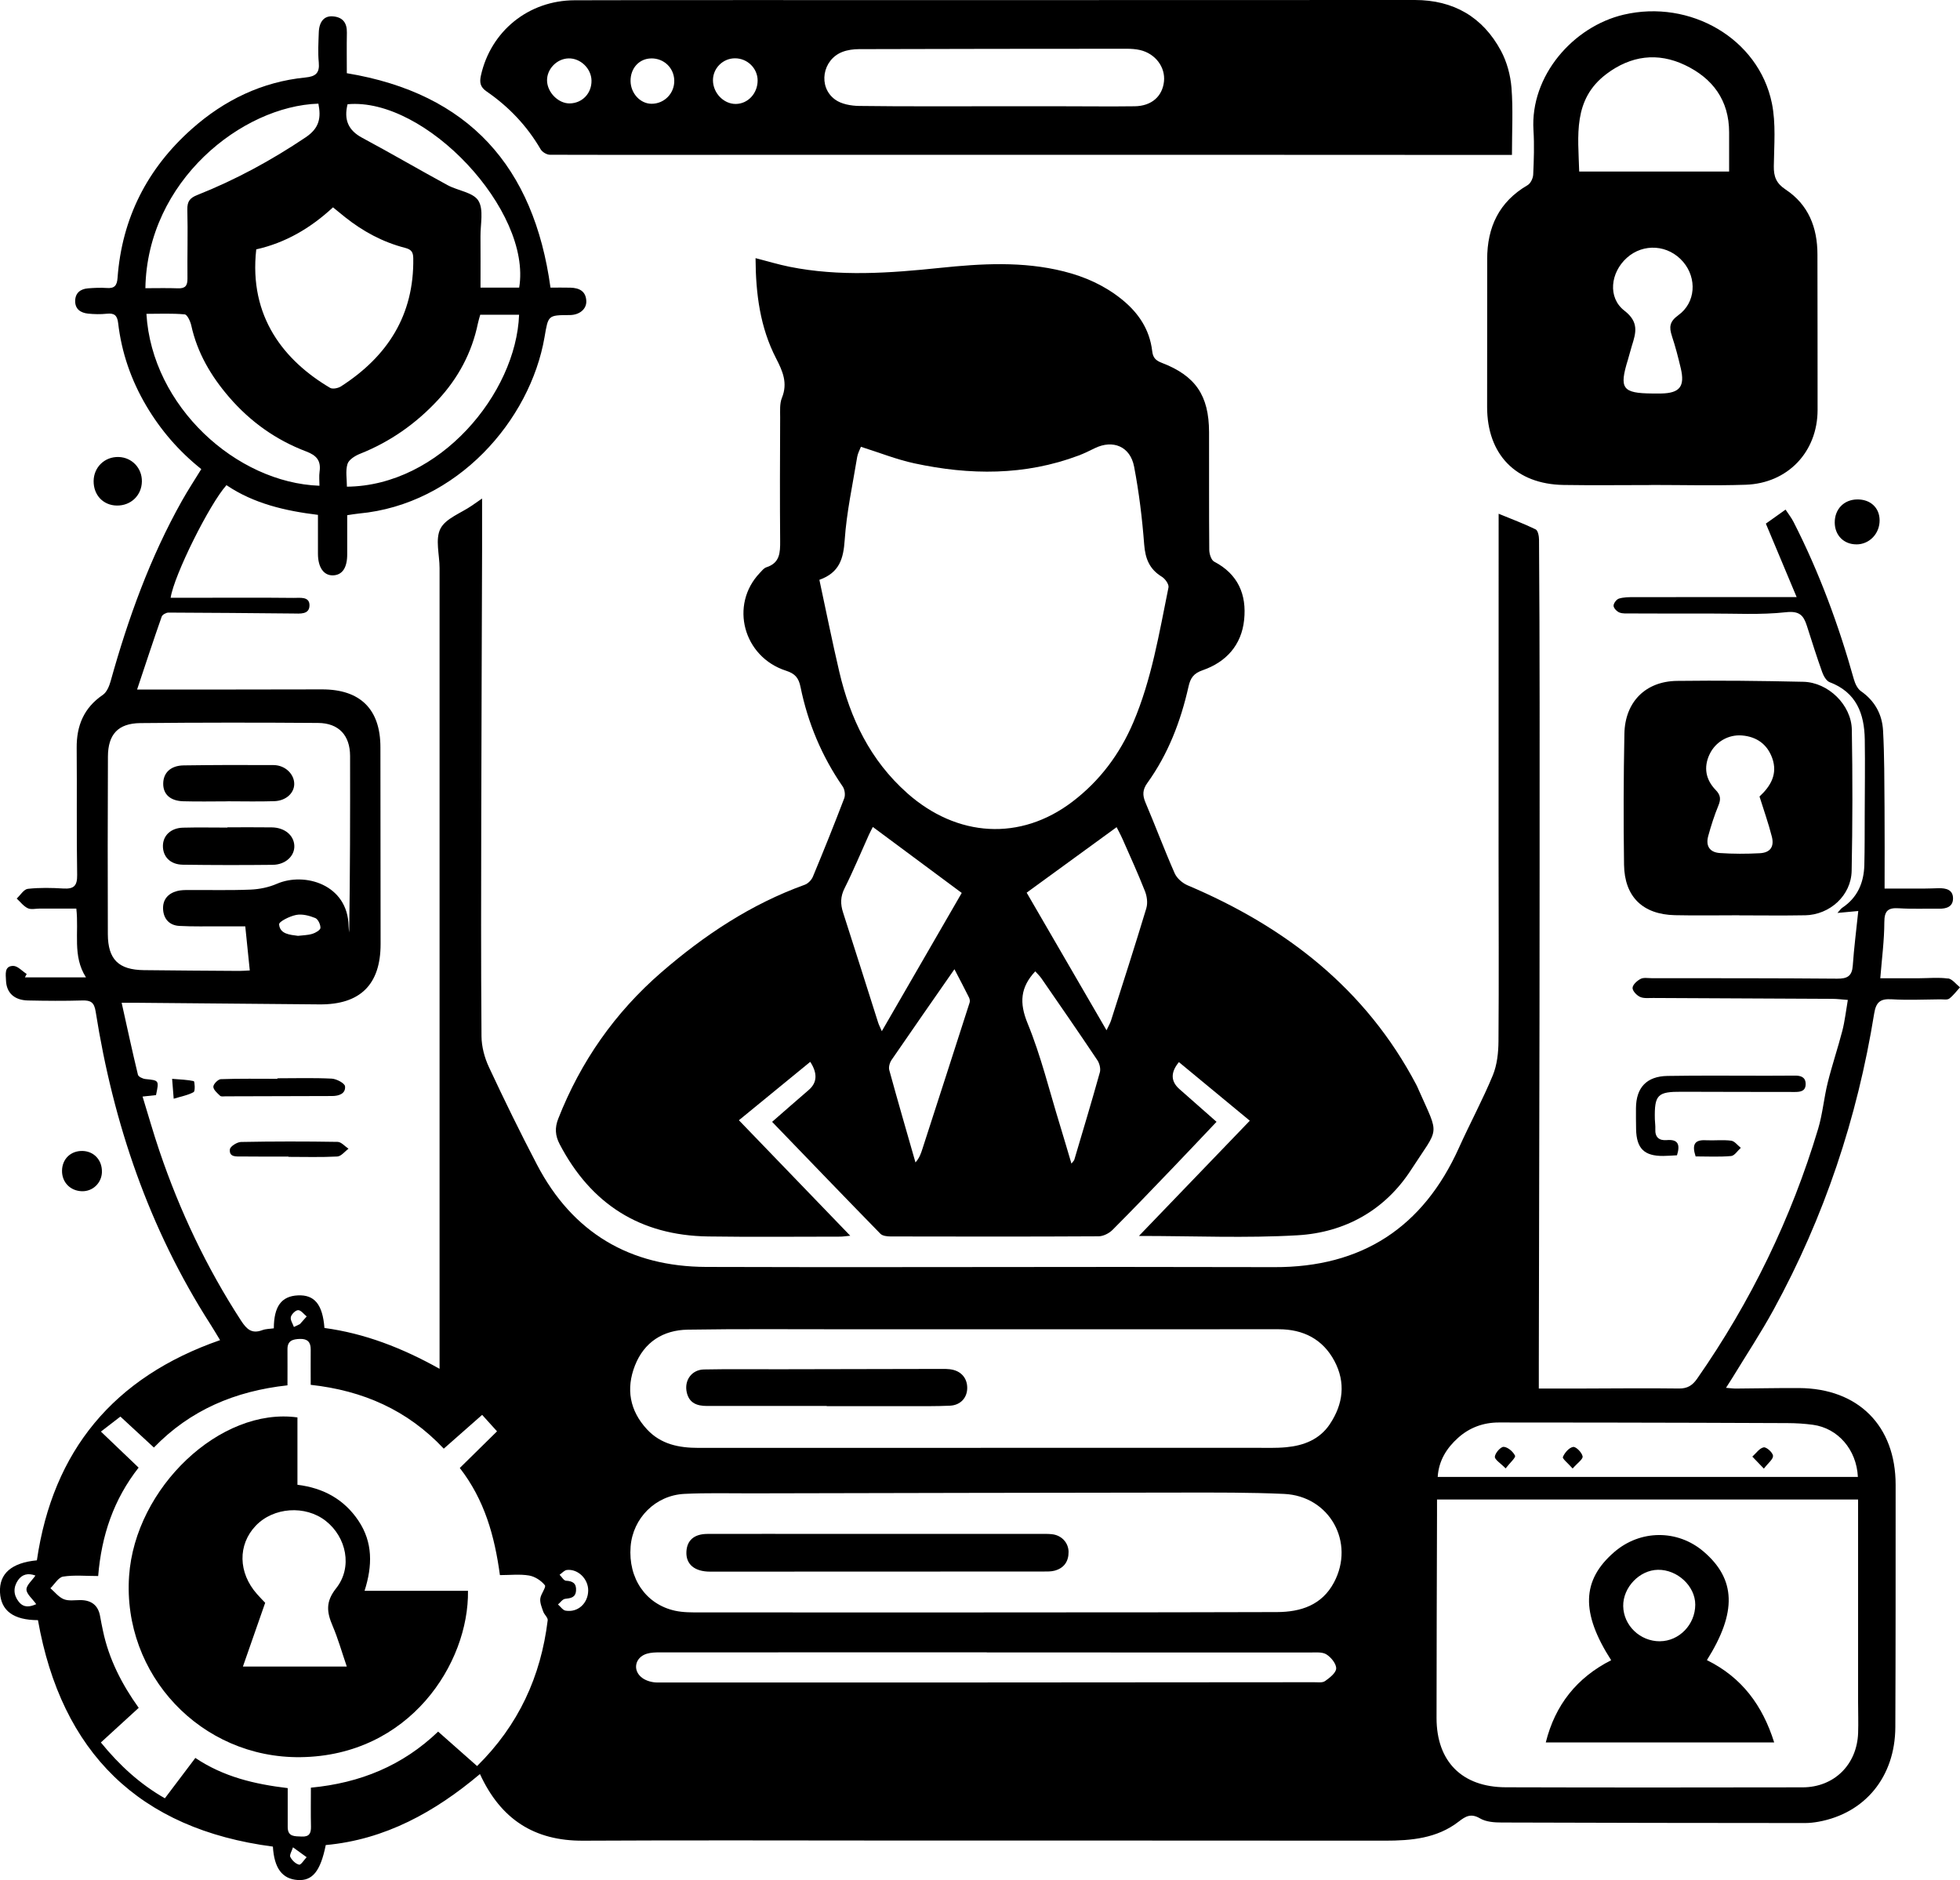 <?xml version="1.0" encoding="UTF-8"?>
<svg id="Layer_2" data-name="Layer 2" xmlns="http://www.w3.org/2000/svg" viewBox="0 0 660.47 633.61">
  <g id="Layer_1-2" data-name="Layer 1">
    <g>
      <path d="m656.41,329.75c-3.18-.45-6.47-.11-9.72-.1-4.31,0-8.63,0-13.08,0,.53-6.69,1.35-12.78,1.36-18.86,0-3.89,1.26-4.96,4.93-4.72,4.48.29,8.99.08,13.48.15,2.53.04,4.76-.67,4.74-3.52-.02-2.91-2.39-3.44-4.84-3.39-1.62.04-3.25.11-4.87.12-4.32.02-8.64,0-13.35,0,0-9.49.06-18.47-.02-27.45-.07-8.61-.03-17.24-.5-25.83-.3-5.42-2.77-9.98-7.45-13.24-1.16-.81-1.96-2.52-2.37-3.97-5.13-18.32-11.68-36.08-20.33-53.04-.75-1.47-1.8-2.79-2.7-4.17-2.46,1.75-4.47,3.18-6.64,4.72,3.46,8.26,6.89,16.44,10.37,24.75-18.76,0-36.73-.01-54.69.02-1.74,0-3.55,0-5.18.49-.82.25-1.84,1.59-1.82,2.42.01.8,1.1,1.92,1.97,2.27,1.1.44,2.45.31,3.69.32,8.86.03,17.73.06,26.59.03,8.61-.03,17.3.5,25.82-.44,4.58-.51,5.95,1.07,7.07,4.57,1.67,5.23,3.32,10.47,5.17,15.64.46,1.28,1.39,2.94,2.5,3.36,9.03,3.42,11.71,10.64,11.84,19.34.13,8.49,0,16.98-.02,25.47-.02,5.62.01,11.24-.13,16.85-.16,5.94-2.31,10.94-7.44,14.36-.46.31-.78.82-1.62,1.74,2.48-.23,4.26-.4,7.02-.65-.68,6.54-1.44,12.44-1.85,18.38-.25,3.56-1.84,4.45-5.25,4.42-20.85-.18-41.7-.14-62.55-.16-1.25,0-2.69-.29-3.69.23-1.18.62-2.65,1.93-2.72,3.02-.06,1,1.38,2.53,2.51,3.05,1.26.58,2.93.36,4.42.37,20.1.1,40.2.18,60.31.29,1.68,0,3.35.23,5.3.37-.65,3.77-1.01,7.12-1.84,10.35-1.52,5.88-3.48,11.64-4.94,17.53-1.27,5.13-1.71,10.49-3.22,15.53-9.06,30.25-22.71,58.31-40.78,84.22-1.56,2.24-3.23,3.34-6.11,3.31-10.99-.15-21.97-.01-32.96.01-4.58,0-9.15,0-14.28,0,0-3.34,0-5.95,0-8.55.08-38.95.18-77.89.23-116.84.04-35.2.05-70.4.04-105.6,0-18.35-.08-36.69-.2-55.04,0-1.21-.36-3.11-1.14-3.49-3.97-1.94-8.13-3.48-12.47-5.27,0,.9,0,1.5,0,2.1,0,37.58-.02,75.15-.02,112.73,0,20.97.13,41.94-.03,62.91-.03,3.86-.47,8-1.92,11.52-3.43,8.29-7.72,16.22-11.41,24.41-12.09,26.85-32.74,40.31-62.21,40.21-17.36-.05-34.71-.07-52.07-.07-46.45,0-92.9.16-139.35,0-25.74-.09-45.02-11.49-57.03-34.44-5.67-10.83-11.04-21.82-16.21-32.9-1.48-3.17-2.47-6.89-2.5-10.37-.2-25.01-.13-50.03-.08-75.05.06-29.78.19-59.56.28-89.34.02-5.4,0-10.79,0-16.84-1.69,1.17-2.59,1.8-3.5,2.43-3.65,2.51-8.77,4.27-10.54,7.74-1.81,3.55-.29,8.77-.29,13.26,0,87.9,0,175.8,0,263.7v6.14c-12.68-7.09-25.26-11.93-38.79-13.76-.62-7.98-3.38-11.26-8.99-10.98-5.49.28-8.04,3.66-8.07,11.1-1.26.19-2.67.16-3.9.62-3.51,1.32-5.24-.3-7.11-3.16-11.64-17.9-20.69-37.02-27.53-57.2-2.03-5.98-3.75-12.06-5.69-18.36,1.95-.21,3.27-.36,4.53-.49,1.06-5,1.03-4.95-3.54-5.41-.92-.09-2.39-.78-2.55-1.45-1.9-7.84-3.59-15.73-5.49-24.26,2.11,0,3.31,0,4.52,0,20.72.18,41.45.39,62.17.55,13.71.11,20.58-6.7,20.57-20.35-.01-22.1-.04-44.2-.06-66.3,0-12.82-6.79-19.53-19.7-19.5-13.36.03-26.72.05-40.08.06-7.09,0-14.18,0-22.22,0,2.88-8.63,5.51-16.64,8.3-24.59.23-.66,1.5-1.35,2.29-1.35,13.98.04,27.96.19,41.93.31,2.36.02,5.54.44,5.58-2.74.03-3.1-3.27-2.49-5.34-2.52-10.36-.11-20.72-.05-31.08-.05-3.43,0-6.87,0-10.37,0,1.14-7.58,13.12-31.62,18.81-37.94,9.23,6.24,19.86,8.67,30.83,10.01,0,4.64,0,8.87,0,13.11.01,4.62,1.97,7.39,5.12,7.27,3.13-.12,4.76-2.61,4.74-7.16-.02-4.31,0-8.62,0-13.11,1.5-.22,2.71-.45,3.94-.56,33.07-3.05,57.73-31.37,62.56-59.47,1.26-7.36,1.12-7.38,8.46-7.41,3.29-.01,5.72-1.99,5.61-4.73-.14-3.35-2.4-4.41-5.32-4.5-2.34-.07-4.68-.01-6.75-.01-5.59-40.76-27.49-65.45-68.63-72.26,0-4.46-.07-9.07.02-13.67.07-3.35-1.44-5.24-4.74-5.49-2.89-.23-4.61,1.76-4.73,5.44-.11,3.37-.32,6.77,0,10.11.33,3.57-1.06,4.72-4.49,5.05-14.66,1.45-27.36,7.64-38.25,17.3-15.03,13.33-23.6,30.1-25.07,50.26-.19,2.56-1.03,3.57-3.61,3.38-2.11-.15-4.25-.05-6.36.12-2.54.21-4.28,1.55-4.31,4.25-.03,2.77,1.86,4,4.32,4.26,2.1.22,4.26.26,6.35.04,2.51-.27,3.51.54,3.81,3.13,1.15,9.92,4.35,19.18,9.43,27.81,4.86,8.25,11.01,15.37,18.59,21.42-2.27,3.7-4.53,7.13-6.53,10.7-10.76,19.16-18.14,39.67-24.02,60.77-.47,1.68-1.31,3.72-2.64,4.62-6.41,4.38-8.88,10.4-8.8,17.95.13,14.23-.08,28.47.16,42.7.06,3.73-1.14,4.8-4.65,4.59-3.98-.24-8.02-.33-11.97.11-1.36.15-2.5,2.13-3.75,3.27,1.23,1.12,2.29,2.58,3.73,3.26,1.12.54,2.7.12,4.07.12,4.06,0,8.12,0,12.29,0,.93,8.11-1.37,15.95,3.25,23.18H8.4c.2-.38.4-.76.59-1.14-1.52-.96-3.04-2.73-4.55-2.72-3.07.04-2.49,2.88-2.42,4.9.15,4.19,2.81,6.65,7.39,6.75,6.12.13,12.24.18,18.35,0,2.88-.08,3.99.66,4.48,3.77,5.94,37.66,17.99,73.12,38.68,105.38,1.04,1.62,2.01,3.29,3.24,5.31-35.93,12.49-56.35,37.32-61.73,74.2-8.6.82-12.74,4.52-12.43,10.8.31,6.2,4.58,9.35,12.79,9.36,7.91,44.6,34.08,70.43,79.17,76.31.43,7.32,3.16,10.9,8.35,11.26,4.98.35,7.69-2.98,9.46-11.78,20.02-1.82,36.8-11.16,51.96-23.93,7.02,15.27,18.34,22.55,34.77,22.46,35.92-.2,71.83-.05,107.75-.05,54.14,0,108.28,0,162.42.04,8.87,0,17.54-.75,24.85-6.41,2.4-1.86,4.17-2.88,7.22-1.09,2.01,1.18,4.81,1.38,7.25,1.38,34.09.13,68.18.15,102.27.18,1.49,0,3-.17,4.46-.43,15.75-2.84,25.89-15.15,25.96-31.89.12-27.22.09-54.44.1-81.66,0-19.86-12.58-32.49-32.54-32.6-7.12-.04-14.23.13-21.35.17-.93,0-1.86-.14-3.27-.25.93-1.47,1.61-2.48,2.24-3.52,4.61-7.56,9.5-14.97,13.75-22.73,17.13-31.28,28.25-64.65,33.93-99.82.63-3.91,2.05-5.1,5.92-4.86,5.47.34,10.98.06,16.48.02.99,0,2.26.24,2.93-.26,1.37-1.04,2.41-2.5,3.59-3.79-1.34-1.06-2.59-2.81-4.06-3.02ZM116.9,163.98c0-2.56-.52-5.28.19-7.62.45-1.47,2.58-2.79,4.25-3.45,10.14-4.03,18.82-10.15,26.2-18.09,6.83-7.35,11.46-15.94,13.5-25.84.2-.96.51-1.9.78-2.91h13.1c-1,26.49-26.73,57.65-58.03,57.93Zm.21-128.85c26.23-2.45,62.17,35.85,57.84,61.8h-13.03c0-5.89.04-11.58-.01-17.27-.04-4.1,1.15-9.05-.72-12.05-1.75-2.8-6.92-3.34-10.39-5.23-9.63-5.23-19.09-10.77-28.74-15.94-4.69-2.51-6.24-6.06-4.94-11.31Zm-4.9,34.74c1.42,1.16,2.73,2.24,4.06,3.3,6.03,4.8,12.7,8.41,20.18,10.34,2.04.53,2.77,1.29,2.81,3.49.3,19.18-8.66,33.1-24.35,43.2-.97.62-2.82,1-3.67.5-15.39-9.09-27.46-23.88-24.89-46.67,9.77-2.19,18.22-7.07,25.86-14.16Zm-63.22,27.25c.62-36.2,32.65-61.38,58.3-62.19.92,4.66.43,8.17-4.26,11.33-11.56,7.77-23.67,14.35-36.58,19.47-2.46.98-3.39,2.16-3.32,4.9.2,7.73-.04,15.47.04,23.21.03,2.37-.68,3.41-3.18,3.32-3.59-.14-7.18-.04-11.01-.04Zm.35,8.64c4.32,0,8.64-.21,12.9.18.86.08,1.9,2.32,2.21,3.71,2.03,9.26,6.65,17.08,12.75,24.17,7.14,8.29,15.81,14.46,26,18.32,3.49,1.32,5.01,3.11,4.49,6.79-.22,1.56-.04,3.18-.04,4.76-28.01-1-56.45-26.74-58.31-57.93Zm55.86,208.94c-1.52.47-3.2.46-4.79.66-2.78-.36-6.08-.59-6.36-3.86-.08-.95,3.62-2.78,5.78-3.19,2.02-.39,4.42.25,6.41,1.05.94.38,1.79,2.21,1.74,3.34-.03.73-1.68,1.67-2.77,2.01Zm-68.86.14c-.08-19.96-.05-39.92.03-59.89.03-7.48,3.42-11.2,10.93-11.28,19.96-.2,39.92-.2,59.89-.05,6.99.05,10.77,4.21,10.78,11.13.03,19.82.01,39.65-.3,59.49-.07-.72-.19-1.43-.2-2.15-.24-14.06-14.85-18.32-24.16-14.27-2.74,1.19-5.89,1.84-8.88,1.96-6.98.29-13.97.1-20.96.14-1.24,0-2.52.02-3.71.32-3.16.81-5,2.94-4.8,6.23.2,3.28,2.2,5.38,5.5,5.55,4.6.25,9.23.12,13.84.14,2.73.01,5.46,0,8.35,0,.54,5.23,1.01,9.89,1.52,14.86-1.11.05-2.31.16-3.52.16-10.73-.07-21.46-.13-32.19-.26-8.49-.11-12.08-3.6-12.12-12.1Zm-30.01,224.93c-1.82-2.28-1.9-4.86-.28-7.24,1.39-2.04,3.41-2.52,5.89-1.6-1.22,1.77-3.06,3.27-3.02,4.72.04,1.52,1.9,2.98,3.29,4.92-2.1.93-4.18,1.33-5.87-.8Zm91.67-95.94c.24-.98,1.6-2.33,2.47-2.33.96,0,1.92,1.35,2.88,2.12-.76.86-1.53,1.72-2.29,2.58-.67.32-1.34.65-2.02.97-.39-1.12-1.27-2.37-1.03-3.33Zm2.78,184.52c-1.15-.25-2.38-1.46-2.95-2.59-.34-.68.5-1.96.9-3.25,2.64,1.91,3.62,2.62,4.6,3.33-.86.9-1.91,2.65-2.55,2.52Zm59.98-33.23c-4.44-3.92-8.69-7.68-13.12-11.6-11.95,11.45-26.23,17.32-42.88,18.89,0,4.43-.07,8.76.03,13.08.05,2.28-.56,3.52-3.13,3.39-2.32-.12-4.71.17-4.71-3.21,0-4.23,0-8.47,0-13.11-11.11-1.33-21.59-3.77-31.12-10.17-3.48,4.61-6.76,8.95-10.27,13.6-8.27-4.7-15.25-11.04-21.57-18.81,4.37-4,8.47-7.75,12.75-11.67-5.69-7.95-10.06-16.44-12.05-26-.33-1.59-.67-3.17-.94-4.77q-.91-5.53-6.7-5.54c-1.87,0-3.93.36-5.56-.3-1.72-.7-3.02-2.42-4.5-3.7,1.42-1.37,2.69-3.67,4.28-3.92,3.75-.58,7.66-.19,11.81-.19,1.13-13.71,5.22-25.8,13.63-36.53-4.27-4.08-8.29-7.92-12.7-12.14,2.4-1.85,4.34-3.35,6.56-5.06,3.4,3.14,7.31,6.75,11.29,10.43,12.26-12.65,27.36-19.03,45.01-20.96,0-4.2.03-8.18,0-12.15-.03-2.93,1.81-3.41,4.19-3.49,2.56-.08,3.66,1.08,3.64,3.56-.03,3.85,0,7.7,0,11.91,17.59,1.93,32.6,8.48,44.84,21.51,4.26-3.75,8.42-7.42,12.93-11.39,1.72,1.9,3.26,3.61,5.02,5.55-4.23,4.16-8.34,8.21-12.55,12.35,8.34,10.74,11.73,22.9,13.52,36.1,3.43,0,6.71-.39,9.84.14,1.95.33,4.07,1.71,5.31,3.27.52.66-1.38,2.93-1.55,4.54-.14,1.41.51,2.94,1,4.35.36,1.04,1.61,2.03,1.5,2.92-2.3,18.93-9.82,35.36-23.78,49.11Zm29.83-52.36c-.94-.16-1.71-1.36-2.56-2.09.8-.66,1.54-1.79,2.4-1.89,1.91-.22,3.52-.43,3.68-2.77.17-2.43-1.09-3.23-3.4-3.34-.74-.04-1.43-1.31-2.14-2.01.82-.56,1.59-1.51,2.46-1.61,3.76-.42,7.23,3.05,7.18,6.95-.06,4.29-3.47,7.45-7.61,6.76Zm255.9,23.74c-.87.62-2.42.37-3.66.38-73.78.06-147.57.12-221.35.09-1.74,0-3.8-.57-5.15-1.61-3.3-2.51-2.33-6.91,1.65-8.09,1.4-.42,2.95-.45,4.44-.45,36.7-.02,73.41-.02,110.11-.02v.04c36.33,0,72.66,0,108.99.02,1.86,0,4.07-.24,5.47.65,1.56.98,3.33,3.16,3.27,4.75-.06,1.49-2.21,3.14-3.77,4.25Zm3.02-33.23c-4.07,7.63-11.17,9.94-19.19,9.97-24.21.1-48.42.08-72.63.1-8.74,0-17.47,0-26.21,0v.03c-31.82,0-63.65.01-95.47-.02-2.86,0-5.79.04-8.56-.57-9.85-2.18-15.79-10.92-14.95-21.61.75-9.57,8.38-17.29,18.12-17.76,7.47-.37,14.97-.17,22.46-.18,48.4-.1,96.8-.22,145.2-.26,11.47-.01,22.96-.07,34.41.45,15.34.69,24.03,16.32,16.82,29.85Zm-1.38-53.36c-3.47,5.18-8.79,7.22-14.7,7.78-3.59.34-7.23.19-10.85.19-62.39,0-124.79,0-187.18.03-6.61,0-12.7-1.19-17.39-6.26-5.82-6.29-7.13-13.65-4.04-21.51,3.11-7.9,9.48-11.93,17.77-12.07,17.22-.28,34.44-.12,51.66-.13,16.1,0,32.2,0,48.29,0,33.06,0,66.13,0,99.19-.01,8.31,0,14.89,3.36,18.8,10.72,3.84,7.23,2.96,14.51-1.56,21.26Zm178,93.58c0,3.49.13,6.99.01,10.48-.37,10.67-8.08,18.31-18.71,18.33-33.34.06-66.68.08-100.02-.02-14.76-.05-23.32-8.7-23.33-23.34,0-22.98.1-45.95.16-68.93,0-1.46,0-2.92,0-4.71h141.89c0,23.03,0,45.61,0,68.19Zm-23.77-93.93c2.86.01,5.74.18,8.57.57,8.36,1.14,14.68,8.3,15.13,17.57h-141.59c.35-5.51,3.01-9.72,6.88-13.19,3.85-3.45,8.5-5.16,13.7-5.16,12.1,0,24.2,0,36.3.03,20.33.04,40.67.08,61,.18Z"/>
      <path d="m421.15,377.66c-12.5,12.99-24.57,25.54-37.36,38.83,18.61,0,36.11.79,53.51-.23,15.95-.94,29.41-8.45,38.21-22.07,9.54-14.76,9.62-10.95,2.55-26.91-.25-.57-.49-1.15-.78-1.7-17.02-32.36-44.03-53.25-77.1-67.25-1.74-.74-3.61-2.37-4.35-4.06-3.47-7.87-6.48-15.95-9.85-23.87-1.03-2.44-.97-4.31.62-6.52,7.04-9.77,11.27-20.82,13.89-32.48.67-3,1.75-4.5,4.81-5.56,7.91-2.76,13.06-8.48,13.94-16.96.89-8.49-2.03-15.41-10.1-19.62-.99-.52-1.64-2.59-1.65-3.95-.12-13.23-.03-26.47-.07-39.71-.04-12.34-4.54-18.98-16.04-23.38-2.06-.79-2.88-1.82-3.12-3.91-.86-7.36-4.7-13-10.39-17.55-5.76-4.61-12.31-7.53-19.42-9.31-13.81-3.46-27.75-2.63-41.7-1.18-16.92,1.76-33.85,3.01-50.72-.38-3.71-.75-7.35-1.85-11.43-2.9.06,12.08,1.55,23.38,6.94,33.81,2.23,4.32,3.96,8.3,1.95,13.25-.81,1.98-.59,4.43-.6,6.66-.06,13.86-.12,27.72,0,41.58.03,3.92-.07,7.41-4.63,8.87-.87.28-1.57,1.21-2.25,1.93-10.2,10.73-5.58,28.27,8.87,32.93,3.07.99,4.24,2.42,4.87,5.46,2.47,12.12,7.16,23.34,14.22,33.56.69,1,.94,2.86.51,3.98-3.38,8.86-6.92,17.66-10.56,26.41-.46,1.11-1.62,2.31-2.73,2.71-18.12,6.53-33.85,16.98-48.29,29.48-15.66,13.56-27.22,30.08-34.8,49.39-1.18,3.02-1.03,5.66.49,8.56,10.57,20.21,27.16,30.75,49.98,31.09,14.85.22,29.72.06,44.57.06.82,0,1.63-.14,3.37-.3-12.73-13.21-24.93-25.86-37.52-38.92,8.5-6.96,16.23-13.29,24.04-19.68q3.78,5.82-.55,9.51c-4.03,3.46-8.02,6.98-12.3,10.71,12.37,12.82,24.38,25.32,36.5,37.72.72.73,2.27.9,3.43.9,23.35.05,46.7.08,70.05-.05,1.6,0,3.56-.99,4.72-2.15,6.97-6.97,13.78-14.11,20.61-21.22,4.74-4.94,9.43-9.92,14.45-15.21-4.35-3.84-8.46-7.43-12.54-11.06q-4.39-3.9-.14-9.06c7.83,6.47,15.65,12.94,23.88,19.74Zm-125.27-33.16c-3.93-12.34-7.81-24.69-11.79-37.01-.92-2.85-.91-5.35.51-8.17,2.96-5.89,5.48-12,8.2-18.02.5-1.1,1.09-2.16,1.33-2.63,9.88,7.33,19.62,14.56,29.95,22.23-8.6,14.88-17.6,30.44-26.93,46.59-.58-1.35-1.01-2.14-1.27-2.99Zm30.86-6.66c-5.28,16.47-10.61,32.92-15.93,49.38-.48,1.48-.96,2.97-2.32,4.5-2.97-10.37-5.98-20.73-8.83-31.13-.28-1.02.16-2.53.8-3.45,6.89-10.06,13.88-20.05,21.16-30.53,1.85,3.56,3.42,6.52,4.91,9.53.24.49.37,1.21.21,1.71Zm-21.11-70.64c-12.36-10.99-19.11-25.04-22.8-40.78-2.39-10.18-4.44-20.43-6.72-31.03,6.8-2.43,8.1-7.15,8.53-13.42.64-9.39,2.69-18.68,4.21-28,.19-1.18.83-2.29,1.25-3.41,6.21,1.95,12.03,4.29,18.08,5.59,18.62,4,37.15,4.17,55.29-2.65,1.86-.7,3.66-1.59,5.45-2.47,6.09-2.97,11.93-.62,13.24,6.2,1.66,8.66,2.73,17.47,3.4,26.26.37,4.81,1.8,8.33,5.96,10.87,1.11.68,2.44,2.55,2.23,3.59-3.13,15.38-5.66,30.94-11.87,45.51-4.53,10.64-11.27,19.67-20.51,26.7-17.5,13.32-38.84,12.07-55.73-2.94Zm64.99,94.16c-2.74,9.85-5.69,19.63-8.6,29.43-.1.33-.42.59-.97,1.33-1.37-4.6-2.61-8.86-3.91-13.1-3.52-11.43-6.35-23.16-10.87-34.18-2.84-6.91-2.44-12.12,2.58-17.52.61.69,1.48,1.5,2.14,2.46,6.31,9.13,12.62,18.26,18.79,27.48.73,1.09,1.18,2.89.84,4.11Zm15.68-55.35c-3.82,12.66-7.88,25.25-11.9,37.85-.32,1.01-.88,1.94-1.53,3.32-9.25-15.94-18.23-31.41-26.91-46.37,10.31-7.51,20.15-14.67,30.31-22.07.44.88,1.31,2.45,2.03,4.08,2.57,5.82,5.21,11.62,7.54,17.54.67,1.7.96,3.95.45,5.65Z"/>
      <path d="m163.95,30.8c7.49,5.15,13.63,11.61,18.24,19.52.54.93,2.06,1.83,3.13,1.83,27.78.08,55.57.02,83.36.01,41.22,0,82.45,0,123.67,0,30.91,0,61.82.03,92.72.04,7.96,0,15.93,0,24.42,0,0-8.25.41-15.49-.16-22.66-.34-4.23-1.55-8.71-3.55-12.43C499.65,5.71,489.77,0,476.76,0c-54.05,0-108.1.03-162.15.04-40.32,0-80.64-.06-120.96.05-15.6.04-28.28,10.45-31.59,25.34-.51,2.3-.27,3.89,1.89,5.37Zm119.98-13.33c1.71-.65,3.65-.9,5.49-.91,30.09-.09,60.18-.12,90.27-.13,1.49,0,3.01.1,4.46.43,5.19,1.2,8.61,5.77,8.08,10.62-.55,5.02-4.19,8.25-9.85,8.33-8.24.11-16.48,0-24.72,0-7.49,0-14.98,0-22.47,0-15.23-.01-30.47.09-45.7-.11-2.74-.04-5.96-.61-8.08-2.15-5.88-4.27-4.3-13.5,2.52-16.08Zm-36.32,2.18c4.22-.04,7.71,3.37,7.69,7.51-.02,4.34-3.27,7.82-7.34,7.87-4.1.05-7.71-3.7-7.71-8,0-4.02,3.32-7.35,7.36-7.38Zm-28.14.03c4.26-.04,7.63,3.18,7.74,7.41.12,4.35-3.35,7.91-7.68,7.88-3.8-.03-7.01-3.52-7.05-7.68-.04-4.32,2.94-7.57,6.98-7.6Zm-27.9,0c4.02-.11,7.66,3.38,7.75,7.44.09,4.31-3.09,7.66-7.33,7.73-3.81.06-7.55-3.67-7.65-7.65-.1-3.9,3.27-7.41,7.23-7.52Z"/>
      <path d="m501.15,87.34c0,16.6-.04,33.2-.03,49.8.01,16.04,9.7,26.01,25.73,26.28,9.85.16,19.7.03,29.56.03,0,0,0-.02,0-.03,10.6,0,21.21.28,31.8-.07,14.21-.46,24.25-11.07,24.27-25.2.03-17.47-.05-34.94-.05-52.42,0-9.07-3.04-16.78-10.72-21.86-3.17-2.1-4.03-4.34-3.98-7.88.09-7.09.75-14.41-.66-21.25-4.49-21.78-27.58-35.03-49.92-29.8-17.03,3.99-31.55,20.61-30.41,38.94.31,4.97.14,9.99-.09,14.97-.06,1.23-.88,2.96-1.89,3.54-9.61,5.6-13.62,14.15-13.62,24.95Zm62.24,25.91c1.19,3.54,2.12,7.18,2.98,10.82,1.46,6.16-.33,8.41-6.6,8.53-1,.02-2,0-3,0-10.09-.09-11.22-1.65-8.2-11.4.48-1.55.84-3.13,1.33-4.68,1.39-4.41,2.45-7.98-2.52-11.83-5.71-4.42-4.69-12.84.8-17.79,5.62-5.07,14.07-4.46,19.03,1.38,4.67,5.5,4.21,13.71-1.64,17.92-2.98,2.14-3.18,4.03-2.17,7.04Zm-22.04-88.34c8.21-6.16,17.2-7.37,26.42-2.99,9.36,4.45,14.9,11.87,14.9,22.7,0,4.22,0,8.44,0,13.19h-50.52c-.33-12.05-2.25-24.3,9.21-32.9Z"/>
      <path d="m608.22,308.44c8.41-.16,15.58-6.68,15.74-14.99.31-15.84.33-31.69.06-47.53-.14-8.38-7.95-15.98-16.33-16.17-14.2-.32-28.41-.48-42.61-.3-10.59.14-17.49,7.1-17.7,17.79-.29,14.72-.33,29.45-.12,44.16.16,10.82,6.33,16.76,17.16,17,7.23.16,14.47.03,21.71.03v.03c7.36,0,14.73.11,22.08-.03Zm-28.67-20.98c-3.45-.24-4.83-2.41-3.92-5.74.95-3.48,2.06-6.94,3.43-10.27.87-2.11.76-3.51-.9-5.22-3.35-3.45-4.18-7.6-2.08-12.04,1.99-4.22,6.37-6.74,10.96-6.35,4.92.42,8.47,2.95,10.15,7.61,1.91,5.32-.47,9.43-4.28,12.96,1.48,4.73,3.03,9.08,4.16,13.53.87,3.42-.56,5.4-4.06,5.58-4.47.24-8.98.25-13.45-.06Z"/>
      <path d="m608.46,365.27c-.01-2.31-1.64-2.82-3.58-2.81-3.12.02-6.24.04-9.35.04-11.22.01-22.45-.12-33.67.07-7,.12-10.52,3.94-10.58,10.82-.02,2.37,0,4.74.04,7.11.13,6.52,2.73,9.08,9.16,9.03,1.48-.01,2.96-.14,4.62-.22,1.11-3.57.44-5.45-3.43-5.12-2.55.22-4.01-.93-3.87-3.7.06-1.12-.13-2.24-.16-3.36-.17-8.25.92-9.28,9.07-9.23,12.72.08,25.44.02,38.16.07,1.97,0,3.6-.34,3.59-2.7Z"/>
      <path d="m74.44,363.65c-.94.03-2.55,1.67-2.55,2.55,0,1.04,1.35,2.17,2.29,3.07.35.33,1.2.17,1.82.17,11.96-.03,23.91-.08,35.87-.1,2.36,0,4.64-.8,4.4-3.27-.1-1.04-2.87-2.51-4.48-2.59-6.09-.31-12.2-.12-18.31-.12,0,.06,0,.12,0,.18-6.35,0-12.71-.11-19.05.12Z"/>
      <path d="m47.81,162.28c.09-4.53-3.34-8.15-7.84-8.28-4.68-.14-8.38,3.43-8.42,8.11-.04,4.72,3.22,8.17,7.79,8.25,4.74.08,8.38-3.39,8.47-8.08Z"/>
      <path d="m113.69,389.71c1.29-.07,2.5-1.7,3.75-2.61-1.22-.81-2.43-2.29-3.67-2.31-10.85-.18-21.7-.18-32.55.03-1.33.03-3.63,1.48-3.75,2.47-.32,2.76,2.24,2.4,4.02,2.42,5.24.07,10.48.03,15.72.03,0,.03,0,.07,0,.1,5.49,0,10.99.17,16.47-.12Z"/>
      <path d="m625.56,183.45c4.41,0,7.89-3.66,7.82-8.21-.06-4.17-3.11-6.99-7.54-6.94-4.5.05-7.63,3.3-7.58,7.86.05,4.26,3.08,7.29,7.29,7.28Z"/>
      <path d="m34.34,394.94c.11-3.98-2.66-6.99-6.51-7.09-3.97-.1-6.88,2.68-6.93,6.64-.06,3.9,2.78,6.83,6.72,6.93,3.65.09,6.63-2.77,6.73-6.48Z"/>
      <path d="m574.78,384.24c-3.71-.2-4.72,1.42-3.4,5.45,4.02,0,8.01.22,11.95-.13,1.17-.1,2.19-1.8,3.28-2.76-1.08-.84-2.08-2.26-3.24-2.41-2.83-.36-5.73,0-8.59-.15Z"/>
      <path d="m58,363.55c.19,2.44.32,4,.53,6.7,2.73-.84,4.93-1.2,6.73-2.25.58-.34.33-3.6.05-3.67-2.25-.5-4.61-.56-7.31-.78Z"/>
      <path d="m575.18,559.43c10.18-16.16,9.77-27.28-1.12-36.59-8.77-7.49-21.34-7.41-30.12.19-10.95,9.47-11.31,20.41-1.02,36.43-11.51,5.84-18.87,15.01-22.03,27.7h76.96c-3.93-12.5-10.9-21.92-22.67-27.73Zm-15.83-6.35c-6.69.03-12.28-5.33-12.37-11.88-.08-6.29,5.49-12.11,11.7-12.21,6.57-.1,12.59,5.52,12.58,11.75-.01,6.7-5.42,12.3-11.91,12.33Z"/>
      <path d="m120.77,512.42c-4.82-7.15-11.72-10.99-20.54-12.08v-22.7c-25.95-3.59-54.7,23.7-56.73,53.46-2.26,33.18,24.19,61.43,57.75,61.03,36.78-.44,56.79-31.64,56.45-56.06h-34.85c2.69-8.43,2.83-16.36-2.08-23.64Zm-38.92,49.19c2.53-7.25,4.96-14.2,7.51-21.5-.78-.83-1.81-1.86-2.77-2.96-6.35-7.18-6.51-16.61-.41-23.01,5.97-6.27,16.72-7.01,23.58-1.63,6.97,5.46,9.14,15.62,3.51,22.71-3.64,4.59-3.14,8.09-1.19,12.66,1.84,4.31,3.11,8.85,4.78,13.72h-35.01Z"/>
      <path d="m320.22,461.42c-.86-.11-1.74-.12-2.61-.12-18.32.03-36.65.08-54.97.11-8.48.02-16.95-.1-25.43.07-4.17.09-6.72,3.73-5.78,7.77.83,3.59,3.48,4.53,6.78,4.53,13.46-.01,26.92,0,40.39,0v.06c9.1,0,18.2.01,27.3,0,4.74,0,9.48.07,14.21-.15,3.59-.17,5.83-2.7,5.82-6.03-.01-3.37-2.19-5.78-5.7-6.23Z"/>
      <path d="m354.45,516.99c-1.49-.14-2.99-.1-4.49-.1-17.97,0-35.95,0-53.92,0h0c-5.49.01-10.98.01-16.48.01-13.73,0-27.46-.05-41.19,0-4.49.02-6.89,2.18-7.07,6.01-.2,4.2,2.72,6.7,7.99,6.7,37.45,0,74.89-.01,112.34-.04,1.24,0,2.53.03,3.72-.28,3.19-.85,4.76-3.11,4.73-6.35-.03-3.14-2.46-5.65-5.63-5.94Z"/>
      <path d="m61.6,291.39c10.1.14,20.2.15,30.3.04,4.33-.05,7.43-3.01,7.28-6.45-.15-3.51-3.26-6.11-7.6-6.17-4.99-.07-9.98-.02-14.96-.02v.09c-4.99,0-9.98-.1-14.96.03-4.04.1-6.69,2.6-6.76,6.03-.08,3.73,2.46,6.39,6.7,6.45Z"/>
      <path d="m61.74,270.01c4.98.15,9.98.03,14.97.03v-.02c5.24,0,10.48.13,15.71-.04,3.91-.13,6.66-2.66,6.73-5.7.07-3.36-3.01-6.43-6.93-6.46-10.1-.07-20.21-.04-30.31.1-4.4.06-6.91,2.49-6.91,6.21,0,3.53,2.37,5.75,6.75,5.88Z"/>
      <path d="m506.71,487.56c-1-.06-2.87,2.05-2.98,3.31-.09,1,1.91,2.18,3.63,3.95,1.5-1.94,3.47-3.65,3.17-4.28-.66-1.37-2.42-2.9-3.82-2.98Z"/>
      <path d="m597.46,490.57c-.08-1.1-2.23-3.02-3.15-2.84-1.42.27-2.56,2.01-3.82,3.12,1.09,1.13,2.17,2.26,3.89,4.05,1.45-1.9,3.17-3.18,3.08-4.33Z"/>
      <path d="m530.11,487.59c-1.35.21-2.86,1.95-3.45,3.38-.25.59,1.71,2.09,3.28,3.89,1.58-1.82,3.53-3.14,3.36-4.09-.23-1.29-2.23-3.33-3.19-3.18Z"/>
    </g>
  </g>
</svg>